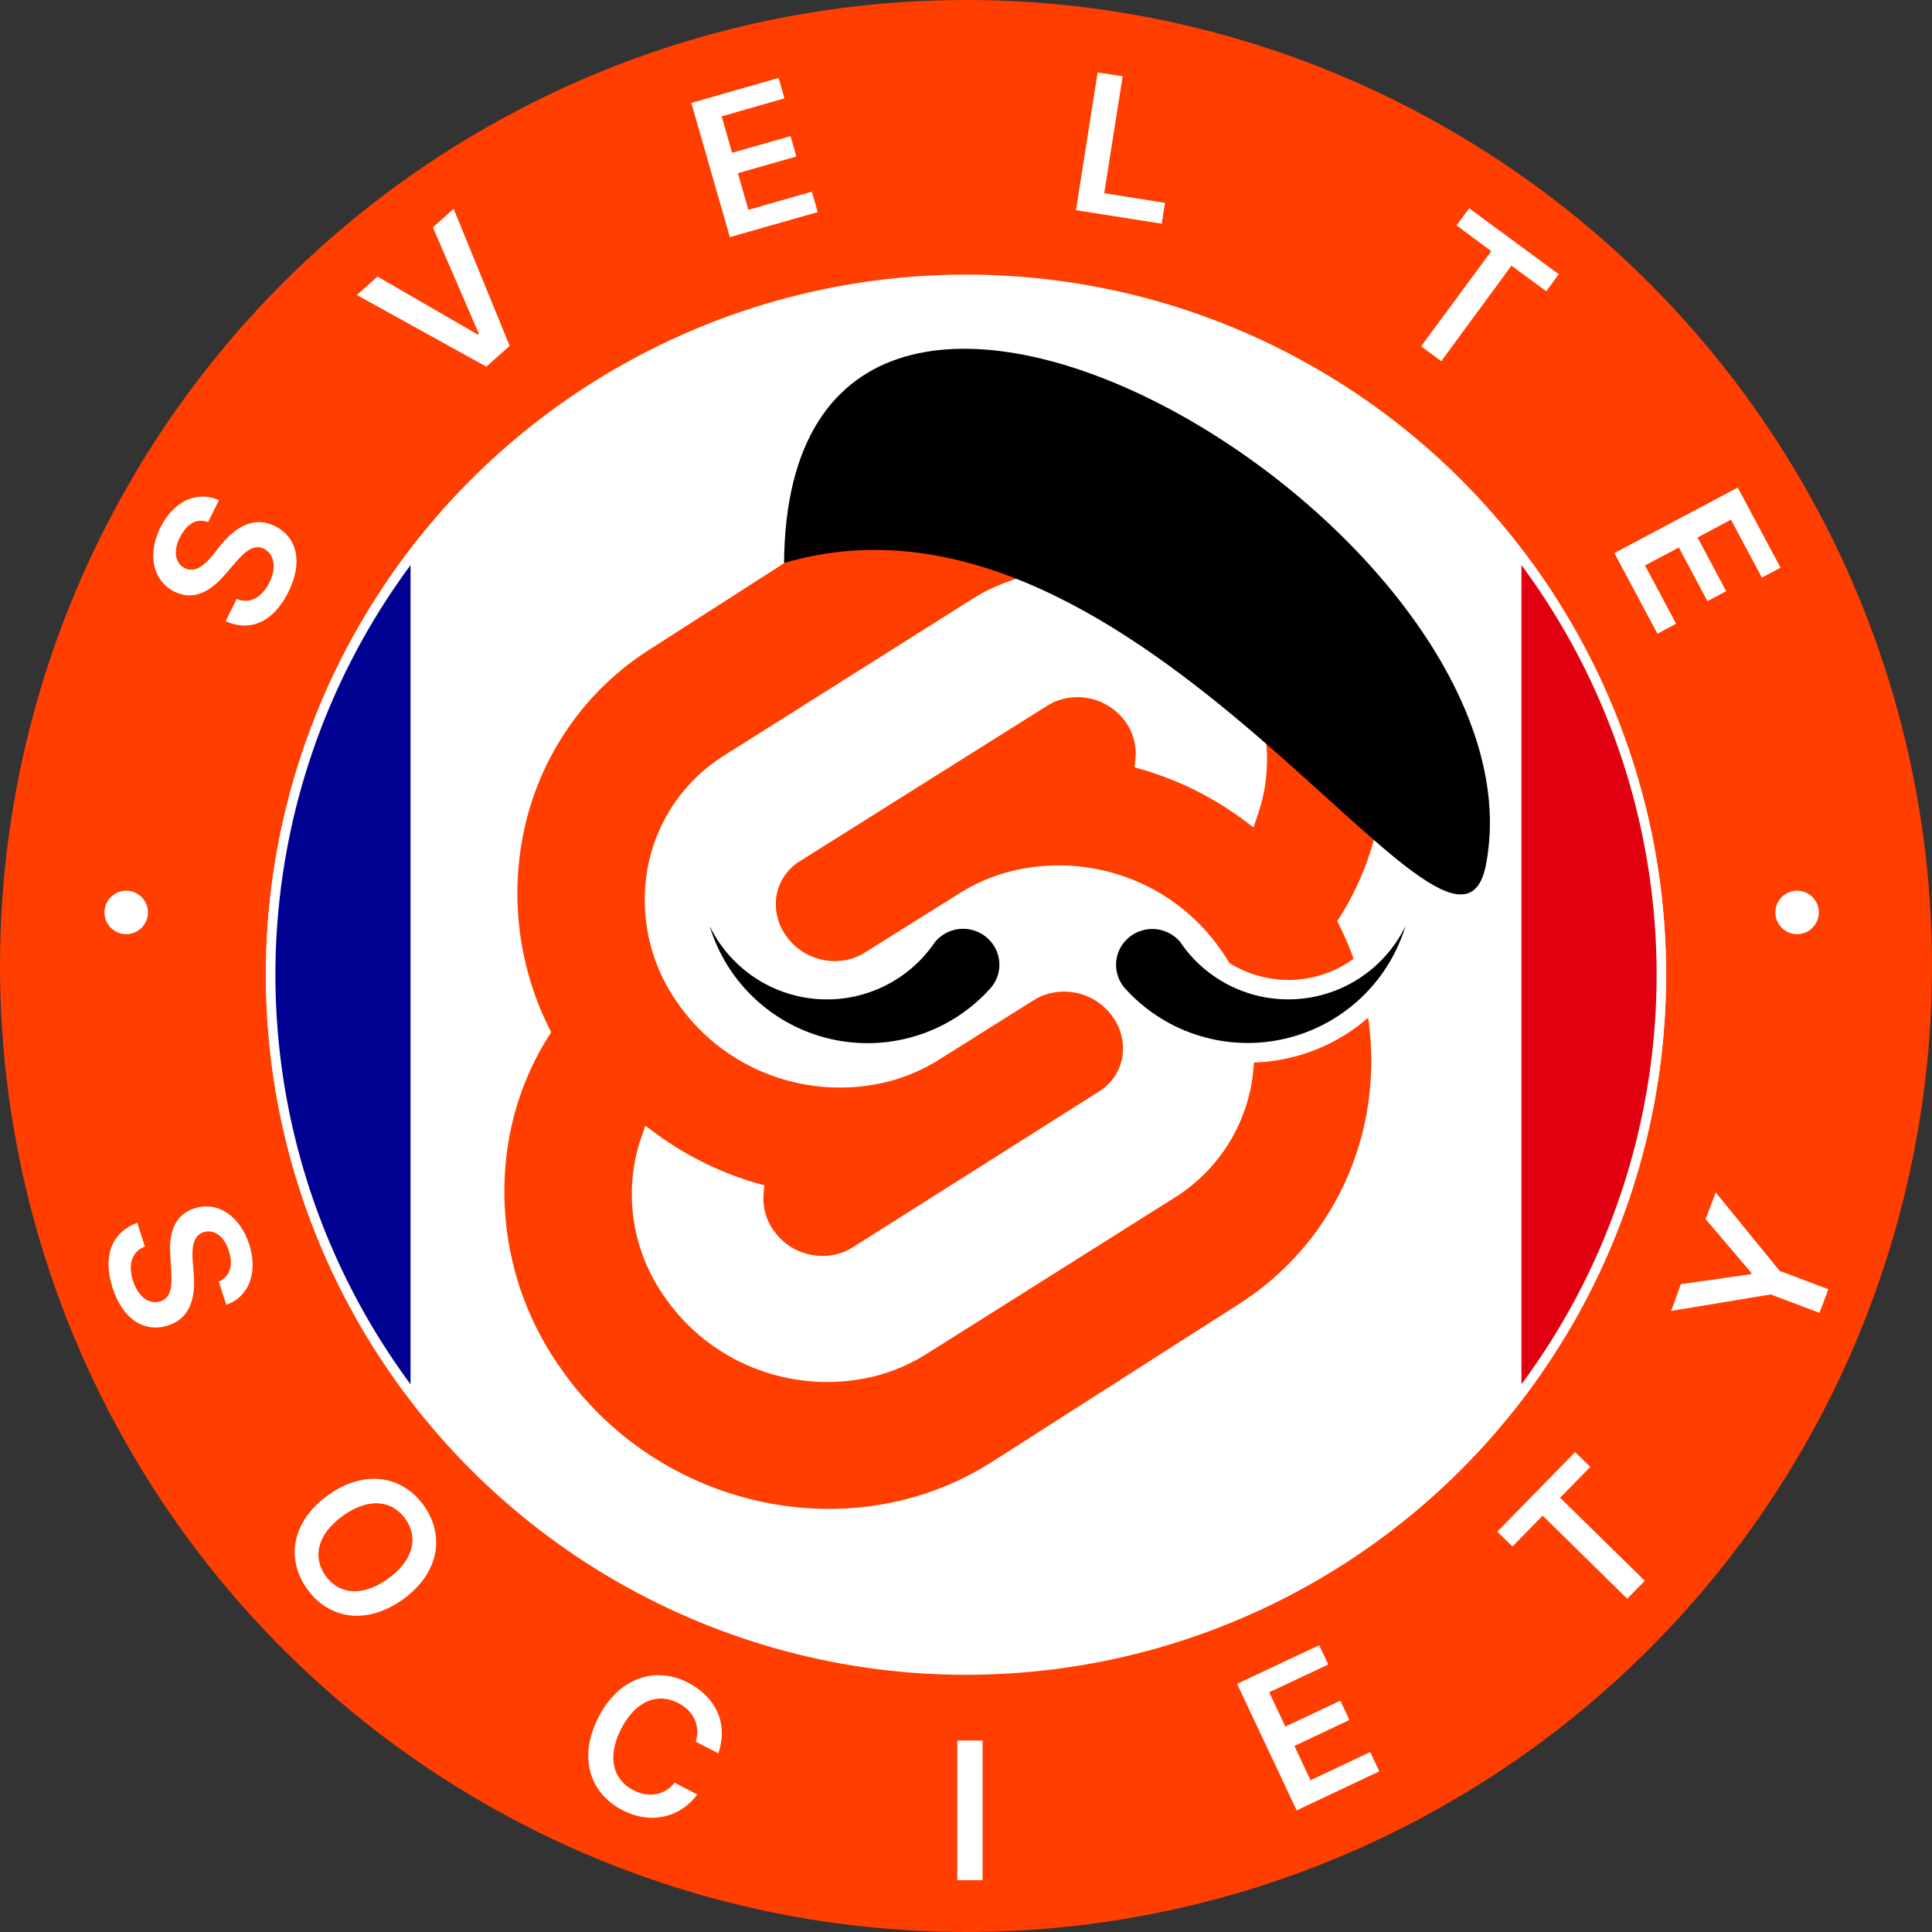 <svg xmlns="http://www.w3.org/2000/svg" viewBox="0 0 400 400"><rect x="0" y="0" width="400" height="400" fill="#333333" stroke="none"/><defs><style>.cls-1{fill:#ff3e00;}.cls-2,.cls-3{fill:#fff;}.cls-2{stroke:#fff;stroke-miterlimit:10;}.cls-4{fill:#000091;}.cls-5{fill:#e1000f;}</style></defs><g id="Layer_1" data-name="Layer 1"><circle class="cls-1" cx="200" cy="200" r="200"/><circle class="cls-2" cx="200" cy="201.8" r="144.45"/><g id="society"><path class="cls-3" d="M346,271.41,366.61,268l10.09,3.81,1.85-4.88-10.09-3.81-13.24-16.24-2.09,5.53,9.47,11.13-.1.27L348,265.87Z"/><path class="cls-3" d="M313.14,320.18l6.25-6.38L336.9,331l3.64-3.71L323,310.09l6.25-6.38-3.13-3.07L310,317.11Z"/><path class="cls-3" d="M268.46,374.82l17.11-8.08-1.88-4-12.36,5.84L268,361.48l11.38-5.38-1.87-4-11.39,5.37-3.35-7.1L275,344.62l-1.88-4-17,8Z"/><path class="cls-3" d="M203.43,360.36H198.2v28.91h5.23Z"/><path class="cls-3" d="M148.71,363c2.15-6.12-.54-11.69-6.24-14.62-6.71-3.46-14.29-1.16-18.56,7.15s-1.8,15.77,5,19.26c6.12,3.14,12.2,1.27,15.44-3.27l-4.68-2.44c-2.14,2.71-5.47,3.14-8.55,1.56-4.16-2.14-5.54-6.81-2.51-12.71s7.6-7.5,11.81-5.34c3.12,1.61,4.66,4.64,3.62,8Z"/><path class="cls-3" d="M83.41,331.14c7.59-5.45,8.73-13.29,4.32-19.45s-12.22-7.58-19.81-2.13S59.17,322.83,63.6,329,75.81,336.59,83.41,331.14Zm-3.07-4.28c-5.35,3.84-10.17,3.24-12.92-.59s-1.78-8.6,3.57-12.44,10.18-3.22,12.92.6S85.68,323,80.34,326.86Z"/><path class="cls-3" d="M45.3,265.35l1.54,4.79c4.62-1.58,6.65-6.6,4.77-12.46s-6.49-9.08-11.35-7.51c-3.95,1.26-5.33,4.8-5,9.7l.2,3.39c.19,3.22-.11,5.47-2.24,6.17-2.36.74-4.64-1-5.68-4.24s-.38-6,2.45-7.11l-1.57-4.91c-5.41,2-7.18,7-5.13,13.42,2.11,6.6,6.63,9.38,11.49,7.84s5.68-6.17,5.34-10.63L39.89,261c-.19-2.44,0-5.19,2.29-5.9,2.08-.64,4.19.73,5.19,3.84S47.56,264.34,45.3,265.35Z"/></g><g id="svelte"><path class="cls-3" d="M334.24,114.51l8.91,16.69,3.87-2.07-6.44-12.06,7-3.72,5.93,11.11,3.87-2.07-5.92-11.11,6.92-3.69,6.39,12,3.87-2.06-8.86-16.59Z"/><path class="cls-3" d="M301.56,46.66,308.75,52,294.22,71.7l4.18,3.08L312.93,55l7.2,5.3,2.6-3.53L304.16,43.12Z"/><path class="cls-3" d="M222.77,43.52l17.75,2.79L241.2,42l-12.58-2,3.81-24.22L227.25,15Z"/><path class="cls-3" d="M151.11,49.1l18.19-5.19-1.21-4.22-13.15,3.75-2.17-7.58,12.11-3.46-1.21-4.22-12.1,3.46-2.16-7.55,13-3.72-1.21-4.23-18.07,5.17Z"/><path class="cls-3" d="M78.17,57.26l-4.29,3.82,26.81,14.83,4.83-4.3L93.92,43.24l-4.3,3.83,9.51,22-.22.2Z"/><path class="cls-3" d="M43.08,108.09l2.25-4.51c-4.42-2.08-9.37.11-12.11,5.62s-1.67,11,2.91,13.3c3.72,1.84,7.17.26,10.38-3.45l2.22-2.57c2.1-2.44,3.89-3.85,5.91-2.87,2.2,1.11,2.64,4,1.12,7S51.86,125.17,49,124l-2.29,4.61c5.24,2.37,10,0,13-6.05,3.09-6.21,1.78-11.35-2.78-13.63s-8.38.47-11.23,3.91L44,115c-1.56,1.87-3.6,3.73-5.75,2.63-1.94-1-2.5-3.44-1-6.37S40.76,107.24,43.08,108.09Z"/></g><circle class="cls-3" cx="26.13" cy="188.91" r="4.5"/><circle class="cls-3" cx="372.07" cy="188.91" r="4.5"/><path class="cls-1" d="M275,121.07c-20.32-29.31-60.45-38-89.47-19.36l-51,32.74a58.34,58.34,0,0,0-17.32,16.89,59.06,59.06,0,0,0-9.09,22.5,62.55,62.55,0,0,0,6,39.87,59.2,59.2,0,0,0-8.73,22,63.2,63.2,0,0,0,10.65,47.51c20.32,29.31,60.45,38,89.47,19.36l51-32.6a58.86,58.86,0,0,0,17.32-16.9,59.5,59.5,0,0,0,9.1-22.5,62.51,62.51,0,0,0-6.08-39.85,59.62,59.62,0,0,0,8.76-22A63.2,63.2,0,0,0,275,121.23"/><path class="cls-3" d="M181.48,284.83a41.08,41.08,0,0,1-24.38-1.22,40.59,40.59,0,0,1-19.28-14.79,36.82,36.82,0,0,1-6.42-28.16,31.53,31.53,0,0,1,1.21-4.68l1-2.91,2.64,1.94a66.48,66.48,0,0,0,20,9.83l2,.56-.17,1.94a11.39,11.39,0,0,0,2.14,7.48,12.32,12.32,0,0,0,13.15,4.81,11.24,11.24,0,0,0,3.14-1.36L227.52,226a10.62,10.62,0,0,0,3.16-3,10.4,10.4,0,0,0,1.65-4,11.06,11.06,0,0,0-.12-4.44,10.89,10.89,0,0,0-1.85-4.05,12.21,12.21,0,0,0-5.81-4.45,12.34,12.34,0,0,0-7.34-.36,11.21,11.21,0,0,0-3.14,1.35l-19.63,12.33a37.52,37.52,0,0,1-10.39,4.51,41.16,41.16,0,0,1-24.33-1.24,40.68,40.68,0,0,1-19.26-14.76,36.9,36.9,0,0,1-6.38-28.15,35,35,0,0,1,16-23.42L201.33,124a37.37,37.37,0,0,1,10.32-4.5A41,41,0,0,1,236,120.71,40.59,40.59,0,0,1,255.3,135.5a37,37,0,0,1,6.09,13.44,36.68,36.68,0,0,1,.35,14.72,40.88,40.88,0,0,1-1.22,4.72l-1,2.91-2.61-1.94a66.71,66.71,0,0,0-20-9.91l-2-.56.18-1.94a11.32,11.32,0,0,0-2.09-7.53A12.28,12.28,0,0,0,220,144.73a11.24,11.24,0,0,0-3.14,1.36L165.6,178.3a10.48,10.48,0,0,0-4.81,7,11.24,11.24,0,0,0,2,8.5,12.31,12.31,0,0,0,13.05,4.81,11.71,11.71,0,0,0,3.15-1.35L198.58,185a36.64,36.64,0,0,1,10.4-4.53,41.13,41.13,0,0,1,24.37,1.21,40.64,40.64,0,0,1,19.28,14.79,36.91,36.91,0,0,1,6.44,28.15,35,35,0,0,1-16,23.42l-51.22,32.27A37.48,37.48,0,0,1,181.48,284.83Z"/></g><g id="Layer_2" data-name="Layer 2"><path class="cls-4" d="M86,289.58A143.61,143.61,0,0,1,86,114Z"/><path class="cls-3" d="M85,117V286.6A142.51,142.51,0,0,1,85,117m2-5.86a144.62,144.62,0,0,0,0,181.33V111.14Z"/><path class="cls-5" d="M314,114a143.61,143.61,0,0,1,0,175.56Z"/><path class="cls-3" d="M315,117a142.49,142.49,0,0,1,0,169.6V117m-2-5.86V292.47a144.62,144.62,0,0,0,0-181.33Z"/><path d="M307.66,179c13.47-69.73-144.55-163.52-145.33-62.43C236.21,94.71,301.09,213,307.66,179Z"/><path d="M205.76,195.79a7.55,7.55,0,0,0-10.33-2.36,7.24,7.24,0,0,0-1.87,1.64c-.18.27-.37.53-.56.79a27,27,0,0,1-46.08-4.15,34.16,34.16,0,0,0,58.05,13c.08-.08.15-.17.23-.26A7.34,7.34,0,0,0,205.76,195.79Z"/><path d="M258.32,218A36.23,36.23,0,0,1,231.47,206l-.24-.27a9.36,9.36,0,0,1-.75-11,9.54,9.54,0,0,1,15.44-.91l.1.14c.17.25.34.49.52.73a25.11,25.11,0,0,0,20.18,10.24,24.84,24.84,0,0,0,22.49-14.08,2,2,0,0,1,1.8-1.13,1.86,1.86,0,0,1,.73.14,2,2,0,0,1,1.19,2.44A36,36,0,0,1,258.32,218Z"/><path class="cls-3" d="M291,191.71h0m0,0a34.16,34.16,0,0,1-58,13c-.08-.08-.15-.17-.23-.26a7.34,7.34,0,0,1-.56-8.62,7.54,7.54,0,0,1,10.33-2.36,7.41,7.41,0,0,1,1.87,1.64c.18.27.36.53.55.79A27,27,0,0,0,291,191.71m0-4a3.08,3.08,0,0,0-.53,0,4,4,0,0,0-1.69.63,4.22,4.22,0,0,0-1.1,1.09,4.4,4.4,0,0,0-.31.56,22.84,22.84,0,0,1-20.66,12.89,23.1,23.1,0,0,1-18.57-9.43l-.47-.66-.21-.28a11.5,11.5,0,0,0-8.93-4.25,11.47,11.47,0,0,0-9.75,5.35,11.33,11.33,0,0,0,.86,13.31l.08.1.06.06a2.2,2.2,0,0,0,.2.23A38.22,38.22,0,0,0,258.32,220a37.81,37.81,0,0,0,22.94-7.67A38.53,38.53,0,0,0,294.79,193a4.11,4.11,0,0,0,.22-1.32,4,4,0,0,0-3.61-4l-.39,0Zm0,8h0Z"/></g></svg>